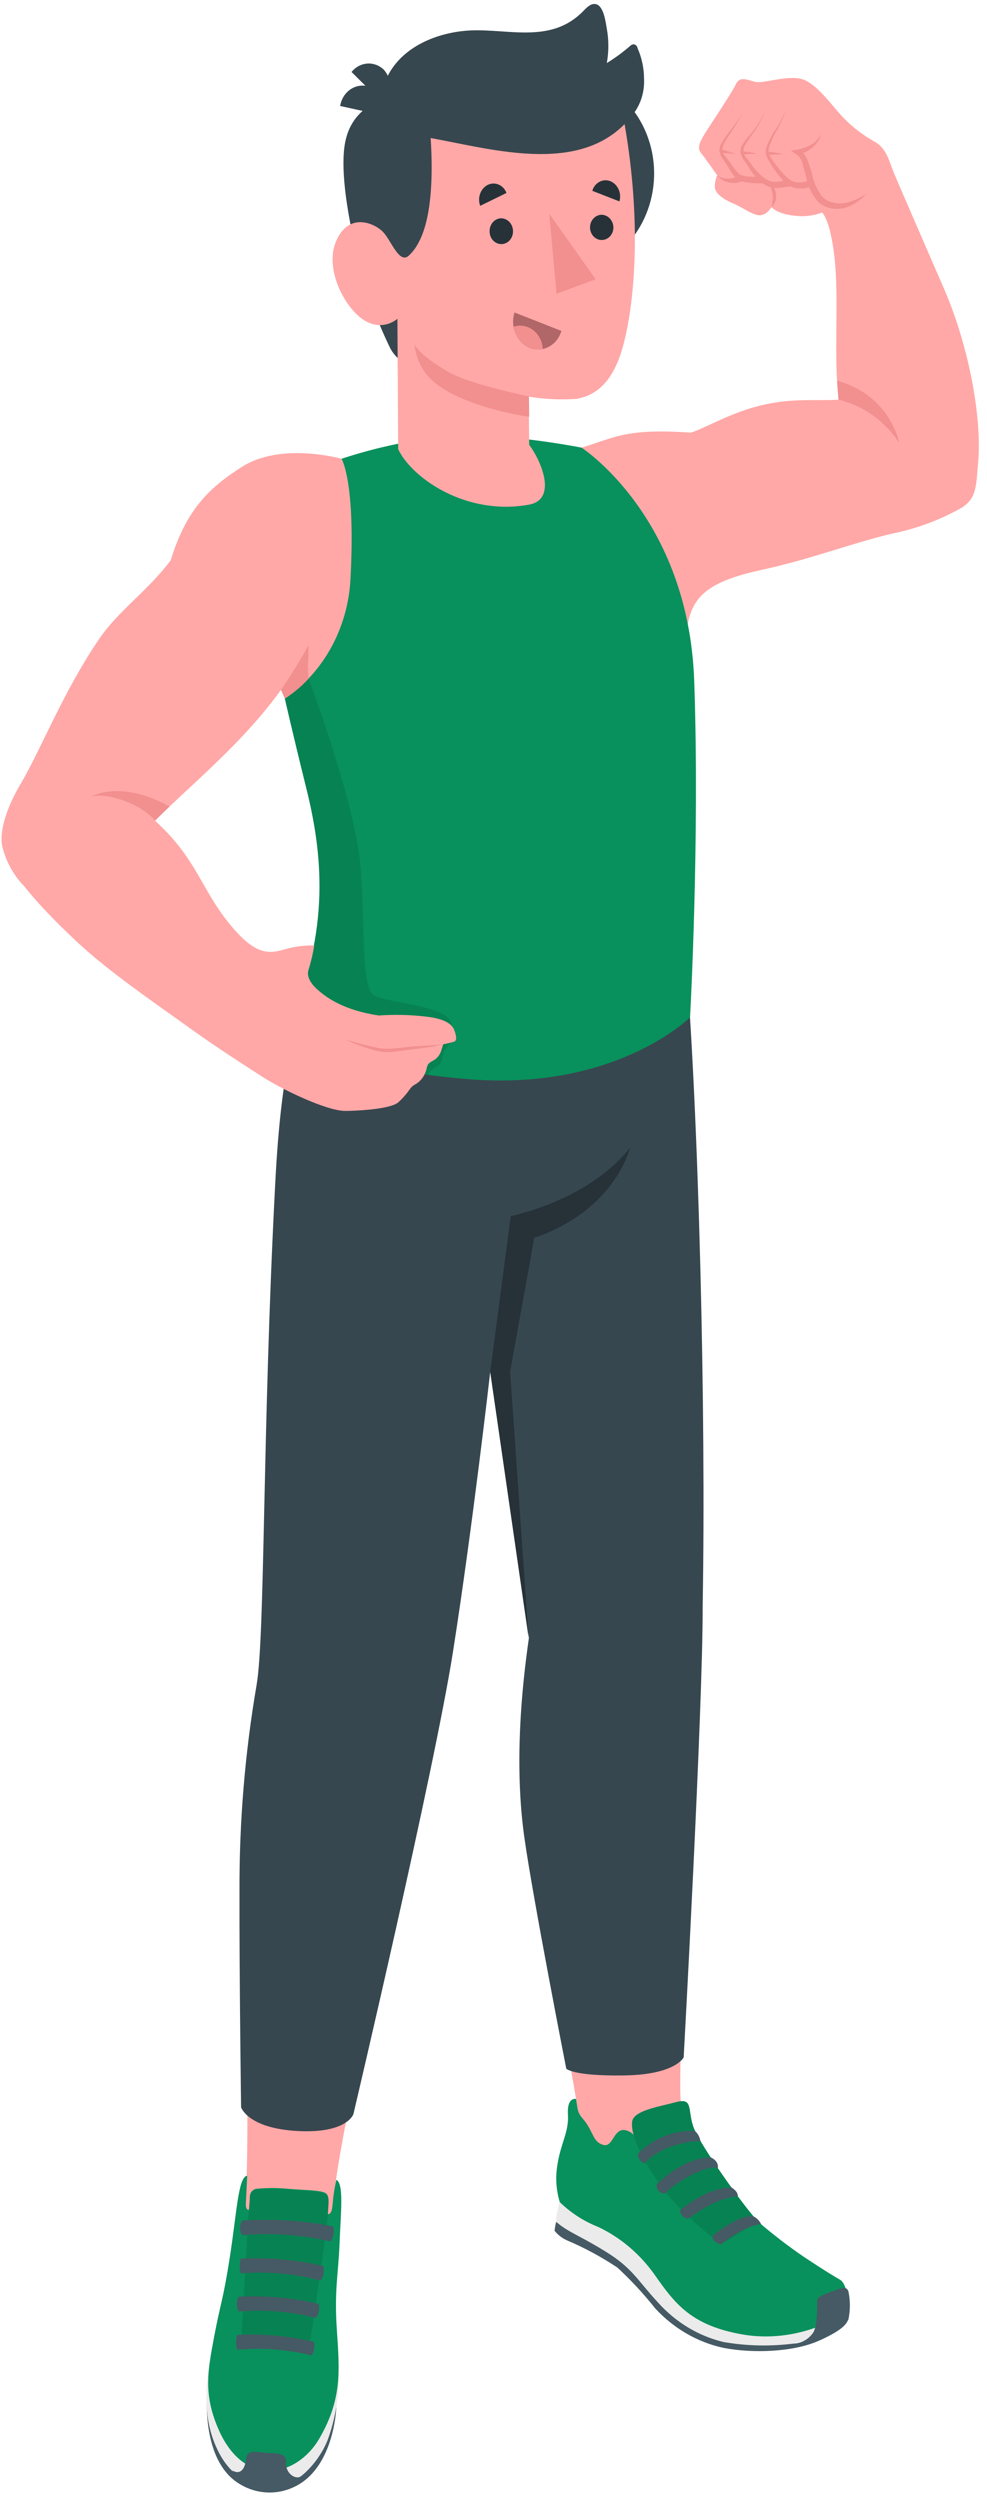 <svg width="92" height="233" viewBox="0 0 92 233" fill="none" xmlns="http://www.w3.org/2000/svg">
<path d="M31.357 224.265C31.287 225.977 30.649 229.614 28.207 231.34C27.331 231.952 26.315 232.291 25.272 232.319C24.229 232.347 23.198 232.064 22.295 231.501C21.275 230.882 19.166 229.079 19.265 223.425L31.357 224.265Z" fill="#455A64"/>
<path d="M31.556 220.445C31.7 222.837 31.349 225.232 30.529 227.459C29.779 229.346 27.768 231.768 25.644 231.768C23.52 231.768 21.233 231.057 19.895 227.444C18.784 224.426 19.329 221.286 19.704 219.215L31.556 220.445Z" fill="#EBEBEB"/>
<path d="M64.237 166.064C64.237 166.064 63.189 193.186 63.451 195.86C63.692 198.374 64.534 199.68 65.993 202.087C67.975 205.387 70.595 207.626 73.831 210.055C73.391 211.331 69.547 211.346 67.635 210.414C65.13 209.106 62.731 207.572 60.464 205.83C57.809 203.851 54.092 202.285 54.021 199.214C54.003 198.991 54.02 198.766 54.07 198.549C53.95 195.967 51.819 185.691 50.098 176.6C48.378 167.508 48.597 157.729 49.822 152.77L45.709 126.955L64.938 124.747C65.568 140.287 64.534 157.859 64.237 166.064Z" fill="#FFA8A7"/>
<path d="M78.744 215.35C78.893 216.06 78.864 216.557 76.493 217.642C74.121 218.727 70.46 218.963 67.324 218.406C64.187 217.848 61.327 215.097 59.911 213.142C58.495 211.186 55.734 209.444 53.936 208.558C52.137 207.671 51.748 207.305 51.847 206.678C51.946 206.052 52.336 204.386 52.336 204.386L78.744 215.35Z" fill="#EBEBEB"/>
<path d="M51.953 201.804C52.265 199.734 53.037 198.748 52.938 197.082C52.838 195.417 53.695 195.638 53.695 195.638L53.844 196.578C53.964 197.189 54.318 197.411 54.63 197.869C55.338 198.901 55.338 199.665 56.223 199.917C57.108 200.169 57.143 198.595 58.092 198.526C58.459 198.543 58.807 198.706 59.069 198.985C58.928 198.578 58.879 198.14 58.927 197.709C59.133 196.7 61.441 196.357 63.069 195.921C64.697 195.486 64.032 196.8 64.712 198.442C65.391 200.085 69.165 205.448 70.666 207.076C72.025 208.249 73.443 209.341 74.914 210.345C76.981 211.721 77.696 212.133 78.298 212.485C78.9 212.836 79.119 214.28 78.865 215.159C78.61 216.037 74.185 218.429 69.299 217.603C64.414 216.778 62.885 214.677 61.044 212.057C59.657 210.086 57.824 208.534 55.72 207.549C54.416 207.035 53.214 206.257 52.18 205.257C51.839 204.145 51.761 202.957 51.953 201.804Z" fill="#08915C"/>
<path opacity="0.1" d="M70.666 207.075C69.165 205.448 65.398 200.077 64.712 198.442C64.025 196.807 64.712 195.493 63.069 195.921C61.426 196.349 59.132 196.685 58.927 197.709C58.722 198.733 59.635 200.994 61.603 203.744C63.572 206.495 67.204 209.169 67.204 209.169L70.666 207.075Z" fill="black"/>
<path d="M77.979 213.432C77.123 213.73 76.181 214.036 76.167 214.395C76.153 214.754 76.238 216.687 75.806 217.405C75.596 217.717 75.321 217.972 75.004 218.151C74.688 218.33 74.337 218.428 73.979 218.436C71.803 218.717 69.601 218.668 67.437 218.291C65.111 217.738 62.988 216.457 61.334 214.609C59.366 212.485 58.969 211.415 56.442 209.857C53.914 208.298 52.994 208.084 51.84 207.091C51.77 207.364 51.72 207.642 51.691 207.924C52.007 208.317 52.405 208.623 52.852 208.817C54.481 209.51 56.049 210.356 57.539 211.346C58.809 212.519 59.993 213.796 61.079 215.166C62.818 217.046 65.037 218.326 67.451 218.841C70.227 219.376 73.993 219.231 76.393 218.146C78.794 217.061 78.893 216.519 79.084 216.19C79.264 215.33 79.264 214.437 79.084 213.577C78.921 213.134 78.595 213.195 77.979 213.432Z" fill="#455A64"/>
<path d="M66.389 208.428C68.074 207.014 69.554 206.441 70.234 206.587C70.541 206.728 70.792 206.983 70.942 207.305C70.942 207.305 69.618 207.305 67.225 209.169C67.204 209.169 66.474 209.131 66.389 208.428Z" fill="#455A64"/>
<path d="M68.775 204.707C67.501 204.799 65.943 205.471 64.124 206.808C63.939 206.78 63.767 206.692 63.631 206.555C63.494 206.419 63.399 206.24 63.359 206.044C63.359 206.044 65.788 203.882 68.202 203.89C68.202 203.92 68.782 204.203 68.775 204.707Z" fill="#455A64"/>
<path d="M66.913 202.079C65.816 201.727 62.835 203.5 61.957 204.463C61.856 204.464 61.755 204.443 61.661 204.401C61.567 204.36 61.481 204.299 61.41 204.221C61.338 204.143 61.281 204.051 61.242 203.95C61.204 203.848 61.185 203.74 61.186 203.63C61.186 203.63 63.529 201.132 66.234 201.078C66.248 201.078 67.019 201.391 66.913 202.079Z" fill="#455A64"/>
<path d="M65.292 199.581C64.754 199.512 61.752 199.818 60.067 201.644C59.894 201.58 59.742 201.463 59.632 201.306C59.521 201.15 59.455 200.962 59.444 200.765C60.155 200.042 60.993 199.479 61.908 199.11C62.824 198.742 63.799 198.574 64.775 198.618C65.05 198.86 65.234 199.203 65.292 199.581Z" fill="#455A64"/>
<path d="M36.306 178.998C34.317 187.937 31.407 200.452 31.039 205.67C30.926 206.915 29.828 219.261 29.311 222.065C28.795 224.869 23.343 225.037 22.89 220.232C22.585 217.038 22.84 206.938 22.89 205.402C23.329 197.25 22.77 184.828 22.89 174.43C23.01 164.032 24.681 159.15 24.915 154.352C25.148 149.554 26.14 119.972 26.14 120.102C26.14 120.232 46.098 124.38 46.098 124.38C46.098 124.38 41.461 153.489 40.831 157.92C40.2 162.351 38.296 170.052 36.306 178.998Z" fill="#FFA8A7"/>
<path d="M23.044 202.797C22.201 202.866 22.074 206.227 21.415 210.437C20.792 214.433 20.58 214.517 19.964 217.779C19.348 221.041 18.98 223.127 20.297 226.267C22.732 232.089 27.709 230.851 29.77 227.283C31.83 223.715 31.674 221.171 31.412 217.351C31.136 213.47 31.54 212.003 31.653 209.062C31.759 206.243 32.078 203.485 31.341 203.179C31.299 203.439 31.186 203.89 31.093 204.6C30.959 205.555 31.037 206.357 30.562 206.38L30.626 205.295C30.626 204.975 30.626 204.623 30.378 204.432C29.954 204.119 28.318 204.142 26.888 204.012C25.882 203.913 24.87 203.913 23.865 204.012C23.7 204.044 23.551 204.139 23.445 204.279C23.338 204.419 23.282 204.595 23.284 204.776C23.284 205.288 23.199 205.983 23.199 205.983C22.951 205.983 22.923 205.662 22.916 205.57C22.916 205.12 22.959 204.806 22.973 204.256C22.98 204.096 23.029 203.034 23.044 202.797Z" fill="#08915C"/>
<path d="M28.079 230.798C27.534 231.18 26.607 230.515 26.663 229.552C26.72 228.59 25.814 228.689 24.802 228.62C23.789 228.552 23.039 228.261 22.932 229.224C22.826 230.187 22.359 230.698 21.658 230.263C21.658 230.263 22.295 231.714 24.674 231.951C27.053 232.188 28.079 230.798 28.079 230.798Z" fill="#455A64"/>
<path opacity="0.1" d="M23.286 204.86C23.284 204.679 23.34 204.503 23.447 204.363C23.553 204.223 23.702 204.128 23.867 204.096C24.873 203.997 25.884 203.997 26.89 204.096C28.306 204.226 29.956 204.203 30.381 204.516C30.65 204.707 30.642 205.059 30.628 205.379L30.565 206.464C30.395 208.474 29.035 217.504 28.788 218.986C28.788 218.986 25.658 218.52 22.472 218.398C22.472 218.077 23.18 206.105 23.18 206.105C23.18 206.105 23.258 205.372 23.286 204.86Z" fill="black"/>
<path d="M29.056 219.544C26.773 218.984 24.424 218.803 22.09 219.009C21.973 218.557 21.973 218.079 22.09 217.626C24.499 217.504 26.912 217.722 29.269 218.276C29.314 218.492 29.319 218.715 29.282 218.933C29.246 219.151 29.169 219.359 29.056 219.544Z" fill="#455A64"/>
<path d="M29.46 216.052C27.101 215.452 24.67 215.248 22.253 215.449C22.131 215.242 22.067 215.002 22.067 214.757C22.067 214.513 22.131 214.273 22.253 214.066C24.75 213.94 27.251 214.166 29.694 214.738C29.755 214.962 29.766 215.198 29.726 215.426C29.685 215.655 29.594 215.87 29.46 216.052Z" fill="#455A64"/>
<path d="M29.892 212.569C27.458 211.922 24.944 211.695 22.444 211.896C22.312 211.446 22.312 210.963 22.444 210.513C25.024 210.387 27.608 210.621 30.133 211.209C30.195 211.44 30.205 211.683 30.163 211.92C30.121 212.156 30.029 212.378 29.892 212.569Z" fill="#455A64"/>
<path d="M30.819 208.924C28.112 208.291 25.332 208.093 22.571 208.336C22.441 208.136 22.371 207.897 22.371 207.652C22.371 207.408 22.441 207.169 22.571 206.969C25.414 206.78 28.267 206.967 31.067 207.526C31.123 207.765 31.13 208.013 31.087 208.255C31.044 208.497 30.953 208.725 30.819 208.924Z" fill="#455A64"/>
<path d="M25.644 110.498C26.267 98.206 27.768 94.645 30.097 88.908L63.841 88.228C65.143 103.508 65.816 131.852 65.497 149.63C65.533 159.02 63.727 191.757 63.727 191.757C63.727 191.757 62.984 193.377 58.169 193.446C53.355 193.514 52.782 192.812 52.782 192.812C52.782 192.812 49.666 176.913 48.873 171.244C47.925 164.521 48.619 157.347 49.305 152.64L45.695 127.864C45.695 127.864 44.045 142.38 42.218 153.993C40.477 165.063 32.944 197.044 32.944 197.044C32.944 197.044 32.37 198.878 27.733 198.626C23.095 198.373 22.472 196.418 22.472 196.418C22.472 196.418 22.302 184.087 22.323 176.233C22.299 169.785 22.835 163.35 23.924 157.011C24.709 152.388 24.455 133.304 25.644 110.498Z" fill="#37474F"/>
<path d="M45.695 127.864L47.606 113.348C47.606 113.348 54.835 111.927 58.729 106.969C58.729 106.969 57.384 112.783 49.801 115.373L47.55 127.849L49.277 152.694L45.695 127.864Z" fill="#263238"/>
<path d="M52.208 42.227C57.016 41.226 57.115 39.813 64.372 40.325C65.341 40.088 67.713 38.675 70.283 37.956C73.611 37.017 75.77 37.399 78.156 37.254C79.763 37.017 86.164 37.093 87.035 37.949C87.7 38.606 87.891 39.37 88.21 40.89L89.803 47.231C87.76 48.408 85.564 49.242 83.289 49.707C79.48 50.585 75.792 52.068 71.006 53.114C65.526 54.314 64.188 55.811 63.925 59.601C56.088 53.321 52.208 42.227 52.208 42.227Z" fill="#FFA8A7"/>
<path d="M78.39 38.262C77.632 35.382 78.135 29.453 77.909 25.519C77.732 22.463 77.201 20.438 76.634 19.811C75.855 20.103 75.027 20.21 74.206 20.125C72.4 19.957 71.912 19.307 71.912 19.307C71.912 19.307 71.353 20.293 70.496 20.018C69.639 19.743 69.328 19.391 68.287 18.941C67.246 18.49 66.687 17.985 66.63 17.466C66.619 17.078 66.694 16.693 66.85 16.343C66.85 16.343 65.788 14.815 65.349 14.273C64.91 13.73 65.313 13.088 65.717 12.424C66.12 11.759 68.209 8.672 68.598 7.84C68.988 7.007 69.752 7.519 70.503 7.649C71.253 7.778 73.731 6.885 75.013 7.465C76.294 8.046 77.512 9.795 78.609 10.972C79.507 11.89 80.522 12.662 81.626 13.264C82.688 13.921 82.893 15.09 83.339 16.16C83.785 17.229 85.895 22.081 87.969 26.856C90.426 32.502 91.509 39.141 91.184 42.984C90.9 45.986 91.247 47.415 86.936 48.125C83.919 48.645 78.39 38.262 78.39 38.262Z" fill="#FFA8A7"/>
<path d="M80.776 18.031C80.226 18.672 79.523 19.137 78.744 19.376C78.333 19.479 77.907 19.495 77.491 19.422C77.051 19.352 76.637 19.154 76.294 18.849C75.699 18.199 75.297 17.371 75.14 16.473L74.978 15.877L74.8 15.273C74.728 14.917 74.53 14.605 74.248 14.402L73.731 14.043L74.326 13.944C74.763 13.868 75.186 13.718 75.579 13.501C75.985 13.276 76.316 12.921 76.528 12.485C76.473 12.736 76.374 12.975 76.238 13.188C76.09 13.398 75.919 13.588 75.728 13.753C75.332 14.071 74.882 14.302 74.404 14.433L74.482 13.975C74.689 14.085 74.871 14.244 75.013 14.441C75.144 14.633 75.247 14.848 75.317 15.075L75.53 15.671C75.601 15.873 75.662 16.08 75.714 16.29C75.863 17.062 76.197 17.779 76.684 18.367C76.938 18.62 77.251 18.792 77.59 18.864C77.944 18.958 78.311 18.984 78.673 18.941C79.426 18.801 80.142 18.491 80.776 18.031Z" fill="#F28F8F"/>
<path d="M75.749 17.313C75.309 17.541 74.816 17.623 74.333 17.55C74.087 17.524 73.848 17.451 73.625 17.336C73.42 17.218 73.232 17.069 73.066 16.893C72.45 16.233 71.922 15.485 71.494 14.67C71.4 14.461 71.358 14.229 71.374 13.998C71.407 13.78 71.477 13.57 71.579 13.379C71.74 13.001 71.929 12.638 72.145 12.294C72.619 11.65 72.992 10.928 73.25 10.155C73.04 10.95 72.707 11.702 72.266 12.378C72.079 12.732 71.916 13.099 71.777 13.478C71.701 13.649 71.65 13.832 71.629 14.02C71.628 14.203 71.672 14.382 71.756 14.54C72.212 15.287 72.757 15.965 73.377 16.557C73.65 16.834 74.008 16.995 74.383 17.008C74.746 17.038 75.109 16.956 75.43 16.771L75.749 17.313Z" fill="#F28F8F"/>
<path d="M71.522 14.143C72.044 14.166 72.562 14.253 73.066 14.402C72.564 14.362 72.06 14.387 71.565 14.479L71.522 14.143Z" fill="#F28F8F"/>
<path d="M69.073 14.097C69.595 14.116 70.113 14.203 70.616 14.357C70.112 14.316 69.606 14.342 69.108 14.433L69.073 14.097Z" fill="#F28F8F"/>
<path d="M67.197 13.929C67.681 14.03 68.156 14.184 68.612 14.387C68.145 14.296 67.671 14.255 67.197 14.265V13.929Z" fill="#F28F8F"/>
<path d="M73.703 17.382C73.307 17.382 72.889 17.512 72.422 17.527C71.941 17.54 71.469 17.385 71.076 17.084C70.711 16.808 70.386 16.473 70.114 16.091C69.844 15.709 69.632 15.327 69.37 14.968C69.224 14.773 69.114 14.55 69.044 14.311C68.989 14.05 69.029 13.776 69.158 13.547C69.398 13.173 69.668 12.823 69.965 12.5C70.553 11.828 71.032 11.053 71.381 10.208C71.07 11.066 70.633 11.863 70.085 12.569C69.82 12.913 69.584 13.281 69.377 13.669C69.301 13.855 69.285 14.063 69.329 14.261C69.374 14.458 69.478 14.634 69.625 14.761C69.908 15.105 70.156 15.525 70.425 15.823C70.694 16.148 71.004 16.431 71.345 16.664C71.663 16.882 72.04 16.979 72.415 16.939C72.79 16.939 73.2 16.778 73.653 16.717L73.703 17.382Z" fill="#F28F8F"/>
<path d="M71.076 17.084C70.687 17.102 70.296 17.089 69.908 17.046L69.335 16.947C69.11 16.921 68.894 16.837 68.705 16.702C68.403 16.412 68.148 16.071 67.947 15.694C67.756 15.35 67.522 15.044 67.303 14.693C67.176 14.508 67.093 14.293 67.062 14.066C67.05 13.832 67.108 13.599 67.225 13.402C67.425 13.052 67.647 12.717 67.89 12.401C68.382 11.782 68.833 11.129 69.243 10.445C68.878 11.159 68.469 11.845 68.018 12.5C67.635 13.149 66.991 13.906 67.558 14.502C67.777 14.8 68.046 15.113 68.266 15.449C68.463 15.762 68.701 16.043 68.974 16.282C69.289 16.404 69.623 16.464 69.958 16.457C70.321 16.488 70.685 16.488 71.048 16.457L71.076 17.084Z" fill="#F28F8F"/>
<path d="M71.912 19.307C72.019 18.94 72.055 18.552 72.018 18.169C72.004 17.983 71.966 17.801 71.905 17.626C71.854 17.432 71.772 17.249 71.664 17.084C71.859 17.151 72.025 17.292 72.131 17.481C72.238 17.67 72.308 17.881 72.337 18.1C72.368 18.324 72.346 18.552 72.271 18.764C72.197 18.975 72.073 19.163 71.912 19.307Z" fill="#F28F8F"/>
<path d="M66.85 16.32C67.159 16.563 67.537 16.679 67.919 16.648C68.099 16.642 68.277 16.612 68.45 16.557C68.593 16.513 68.725 16.432 68.832 16.32L69.2 16.862C68.981 16.984 68.739 17.049 68.492 17.053C68.278 17.062 68.064 17.038 67.855 16.985C67.46 16.892 67.105 16.658 66.85 16.32Z" fill="#F28F8F"/>
<path d="M83.813 41.265C83.813 41.265 83.02 36.864 78.036 35.489C78.086 36.161 78.114 36.917 78.156 37.254C80.438 37.788 82.454 39.217 83.813 41.265Z" fill="#F28F8F"/>
<path d="M62.099 53.924C61.093 47.728 56.06 42.281 48.746 41.44L38.919 41.265C38.919 41.265 36.384 41.723 32.002 42.716C27.619 43.709 25.347 45.94 24.957 49.714C24.702 52.243 24.794 53.687 25.587 57.874L26.55 65.109C26.55 65.109 29.942 75.171 30.232 79.029C30.634 84.152 29.906 89.304 28.108 94.065C41.05 100.177 53.107 102.14 63.126 94.347C64.584 84.927 64.832 70.862 62.099 53.924Z" fill="#FFA8A7"/>
<path d="M64.711 63.505C64.188 48.163 54.205 41.723 54.205 41.723C54.205 41.723 47.125 40.31 42.126 40.63C38.634 40.94 35.182 41.655 31.832 42.762C31.832 42.762 34.664 58.164 26.55 65.109C26.55 65.109 27.159 67.852 28.561 73.513C29.963 79.174 30.989 86.761 26.734 95.753C26.734 95.753 30.317 99.573 43.903 100.604C57.49 101.636 64.322 94.821 64.322 94.821C64.322 94.821 65.228 78.433 64.711 63.505Z" fill="#08915C"/>
<path opacity="0.1" d="M42.126 95.608C42.055 93.667 36.066 93.522 34.841 92.758C33.616 91.994 34.048 85.729 33.602 80.687C33.156 75.645 30.225 67.279 28.773 63.252L29.099 62.191C28.384 63.291 27.526 64.274 26.55 65.109C26.55 65.109 27.159 67.852 28.561 73.513C29.963 79.174 30.989 86.761 26.734 95.753C26.734 95.753 29.609 98.809 39.938 100.192C40.036 99.919 40.222 99.694 40.462 99.558C40.695 99.454 40.903 99.294 41.071 99.092C41.27 98.786 41.227 98.328 41.383 98.022C41.539 97.717 41.779 97.571 41.928 97.304C42.061 97.029 42.115 96.718 42.084 96.41C42.077 96.135 42.14 95.883 42.126 95.608Z" fill="black"/>
<path d="M31.832 42.762C31.832 42.762 26.224 41.165 22.529 43.526C19.484 45.467 17.346 47.529 15.916 52.213C13.792 55.07 11.073 56.858 9.204 59.608C5.841 64.574 3.788 69.922 1.898 73.108C0.878 74.827 -0.127 77.234 0.213 78.899C0.552 80.267 1.224 81.512 2.16 82.505L13.063 77.998C16.093 74.437 22.047 70.09 26.196 64.291L26.55 65.117C28.318 63.929 29.796 62.301 30.86 60.369C31.924 58.438 32.544 56.259 32.667 54.016C33.163 44.84 31.832 42.762 31.832 42.762Z" fill="#FFA8A7"/>
<path d="M0.864 80.588C1.827 82.284 3.859 84.721 7.448 88.037C10.181 90.558 14.274 93.385 16.921 95.279C20.114 97.571 21.169 98.236 24.462 100.368C26.26 101.529 30.43 103.546 32.186 103.546C33.113 103.546 36.434 103.401 37.142 102.728C37.489 102.416 37.805 102.065 38.084 101.682C38.184 101.525 38.3 101.382 38.431 101.254C38.546 101.163 38.67 101.084 38.799 101.017C39.266 100.72 39.606 100.237 39.747 99.672C39.775 99.497 39.833 99.329 39.917 99.176C40.066 99.032 40.236 98.916 40.42 98.832C40.606 98.723 40.77 98.572 40.899 98.391C41.028 98.209 41.121 98 41.17 97.778C41.225 97.636 41.27 97.49 41.305 97.342C41.305 97.342 42.077 97.174 42.317 97.098C42.714 96.983 42.416 96.204 42.317 95.944C41.871 94.958 40.137 94.806 39.407 94.722C38.043 94.58 36.669 94.557 35.301 94.653C32.151 94.171 30.48 93.079 29.446 92.101C28.802 91.482 28.618 90.879 28.738 90.466C28.978 89.701 29.163 88.917 29.29 88.121C28.334 88.1 27.38 88.232 26.458 88.51C24.943 88.938 23.782 88.9 21.693 86.47C18.755 83.048 18.444 80.122 14.493 76.538C10.542 72.955 0.864 80.588 0.864 80.588Z" fill="#FFA8A7"/>
<path d="M41.284 97.342C40.534 97.522 39.775 97.652 39.011 97.732L36.717 98.03C36.326 98.068 35.933 98.068 35.542 98.03C35.156 97.964 34.775 97.87 34.402 97.747C33.657 97.527 32.93 97.241 32.228 96.891C32.936 97.121 33.715 97.327 34.459 97.503C34.834 97.571 35.209 97.694 35.57 97.724C35.945 97.755 36.321 97.755 36.696 97.724C37.446 97.663 38.218 97.541 38.983 97.503C39.747 97.465 40.512 97.419 41.284 97.342Z" fill="#F28F8F"/>
<path d="M28.703 61.916C28.773 60.716 28.759 60.135 28.759 60.135C27.974 61.569 27.119 62.956 26.196 64.291L26.55 65.109C27.361 64.594 28.108 63.971 28.773 63.252C28.706 62.811 28.682 62.363 28.703 61.916Z" fill="#F28F8F"/>
<path d="M14.45 76.485C13.091 74.85 9.749 73.788 8.447 74.277C8.447 74.277 11.172 72.596 15.796 75.171L14.45 76.485Z" fill="#F28F8F"/>
<path d="M35.414 9.444C34.667 9.669 33.986 10.098 33.437 10.69C32.888 11.281 32.489 12.015 32.278 12.821C31.726 14.777 32.044 18.459 33.177 23.28C33.885 26.467 34.958 29.547 36.37 32.448C36.808 33.267 37.52 33.874 38.36 34.144L38.197 28.414L37.984 24.418C37.984 24.418 40.342 20.904 40.59 18.031C40.901 14.334 40.172 12.829 40.172 12.829L35.414 9.444Z" fill="#37474F"/>
<path d="M35.648 10.743L31.704 9.879C31.8 9.281 32.111 8.748 32.57 8.397C33.03 8.046 33.599 7.906 34.154 8.008C34.419 8.08 34.669 8.208 34.888 8.385C35.107 8.562 35.292 8.784 35.431 9.038C35.57 9.293 35.66 9.574 35.698 9.867C35.735 10.16 35.718 10.457 35.648 10.743Z" fill="#37474F"/>
<path d="M35.726 9.65L32.767 6.709C33.134 6.251 33.655 5.97 34.215 5.925C34.775 5.881 35.328 6.077 35.754 6.472C35.949 6.681 36.104 6.929 36.208 7.203C36.313 7.477 36.365 7.771 36.362 8.068C36.36 8.364 36.302 8.657 36.193 8.929C36.084 9.2 35.925 9.446 35.726 9.65Z" fill="#37474F"/>
<path d="M56.563 24.306C60.725 21.782 62.203 16.095 59.865 11.604C57.526 7.112 52.256 5.517 48.094 8.04C43.931 10.564 42.453 16.251 44.791 20.743C47.13 25.234 52.4 26.829 56.563 24.306Z" fill="#37474F"/>
<path d="M38.119 23.815C37.234 24.655 36.498 22.493 35.74 21.66C34.983 20.828 32.526 19.689 31.329 22.478C30.133 25.266 32.441 29.262 34.324 30.049C34.764 30.261 35.248 30.342 35.726 30.283C36.204 30.224 36.659 30.027 37.043 29.713L37.114 41.868C38.409 44.588 43.486 48.11 49.327 47.033C51.819 46.574 50.658 43.289 49.327 41.456L49.277 36.971C50.757 37.213 52.258 37.282 53.752 37.177C56.187 36.742 57.454 34.748 58.169 31.898C59.316 27.314 59.741 19.605 58.063 10.727C55.316 8.435 45.85 8.902 40.144 12.859C40.639 20.744 39.011 22.974 38.119 23.815Z" fill="#FFA8A7"/>
<path d="M59.416 4.417C59.386 4.338 59.338 4.27 59.276 4.219C59.214 4.168 59.139 4.136 59.062 4.127C58.937 4.138 58.82 4.194 58.729 4.287C58.048 4.88 57.324 5.411 56.562 5.876C56.754 4.819 56.754 3.732 56.562 2.675C56.449 2.033 56.272 0.528 55.529 0.383C55.083 0.291 54.7 0.689 54.375 1.025C51.408 4.081 47.507 2.69 43.917 2.835C40.916 2.958 37.298 4.302 35.959 7.465C35.351 8.909 35.252 10.43 36.483 11.415C37.583 12.204 38.839 12.702 40.151 12.867C46.141 13.952 54.729 16.549 59.118 10.506C59.764 9.604 60.089 8.481 60.032 7.343C60.03 6.345 59.82 5.36 59.416 4.463V4.417Z" fill="#37474F"/>
<path d="M49.305 36.948C49.305 36.948 43.854 35.825 41.942 34.748C40.661 34.029 38.947 32.861 38.629 32.051C38.697 32.777 38.908 33.479 39.246 34.111C39.584 34.743 40.042 35.291 40.59 35.718C43.535 38.063 49.327 38.85 49.327 38.85L49.305 36.948Z" fill="#F28F8F"/>
<path d="M47.819 21.576C47.819 21.888 47.704 22.188 47.499 22.408C47.295 22.629 47.017 22.753 46.728 22.753C46.439 22.753 46.162 22.629 45.957 22.408C45.753 22.188 45.638 21.888 45.638 21.576C45.632 21.419 45.656 21.262 45.707 21.114C45.758 20.967 45.836 20.832 45.937 20.717C46.037 20.603 46.157 20.511 46.291 20.447C46.424 20.384 46.568 20.349 46.714 20.346C46.862 20.348 47.007 20.382 47.143 20.445C47.278 20.508 47.401 20.599 47.504 20.713C47.606 20.828 47.687 20.963 47.741 21.111C47.795 21.259 47.821 21.417 47.819 21.576Z" fill="#263238"/>
<path d="M47.21 17.985L44.76 19.185C44.624 18.823 44.622 18.419 44.753 18.055C44.885 17.691 45.141 17.396 45.468 17.229C45.628 17.152 45.801 17.11 45.976 17.106C46.151 17.102 46.325 17.137 46.488 17.207C46.651 17.278 46.798 17.383 46.922 17.517C47.046 17.651 47.144 17.81 47.21 17.985Z" fill="#263238"/>
<path d="M47.96 29.125L52.328 30.844C52.237 31.16 52.088 31.453 51.89 31.706C51.691 31.958 51.447 32.165 51.173 32.313C50.898 32.462 50.599 32.549 50.293 32.569C49.987 32.59 49.68 32.543 49.39 32.433C48.801 32.189 48.323 31.707 48.056 31.09C47.789 30.473 47.755 29.769 47.96 29.125Z" fill="#B16668"/>
<path d="M49.39 32.433C49.777 32.578 50.193 32.607 50.594 32.517C50.565 31.93 50.328 31.378 49.933 30.975C49.538 30.571 49.014 30.346 48.47 30.347C48.268 30.351 48.068 30.387 47.875 30.454C47.945 30.898 48.121 31.315 48.387 31.662C48.653 32.01 48.999 32.275 49.39 32.433Z" fill="#F28F8F"/>
<path d="M57.738 18.772L55.21 17.787C55.262 17.606 55.347 17.439 55.461 17.295C55.574 17.151 55.714 17.033 55.87 16.949C56.027 16.864 56.198 16.815 56.373 16.805C56.548 16.794 56.723 16.821 56.888 16.885C57.226 17.023 57.502 17.296 57.66 17.647C57.818 17.997 57.846 18.4 57.738 18.772Z" fill="#263238"/>
<path d="M57.178 21.233C57.171 21.463 57.102 21.686 56.978 21.874C56.855 22.062 56.683 22.207 56.484 22.29C56.285 22.374 56.068 22.393 55.859 22.345C55.651 22.296 55.46 22.183 55.31 22.018C55.161 21.854 55.059 21.645 55.018 21.419C54.977 21.193 54.999 20.959 55.08 20.746C55.162 20.533 55.299 20.351 55.476 20.221C55.652 20.092 55.86 20.021 56.074 20.018C56.369 20.022 56.651 20.152 56.858 20.379C57.065 20.607 57.18 20.914 57.178 21.233Z" fill="#263238"/>
<path d="M51.196 19.919L51.876 27.375L55.522 26.03L51.196 19.919Z" fill="#F28F8F"/>
</svg>
